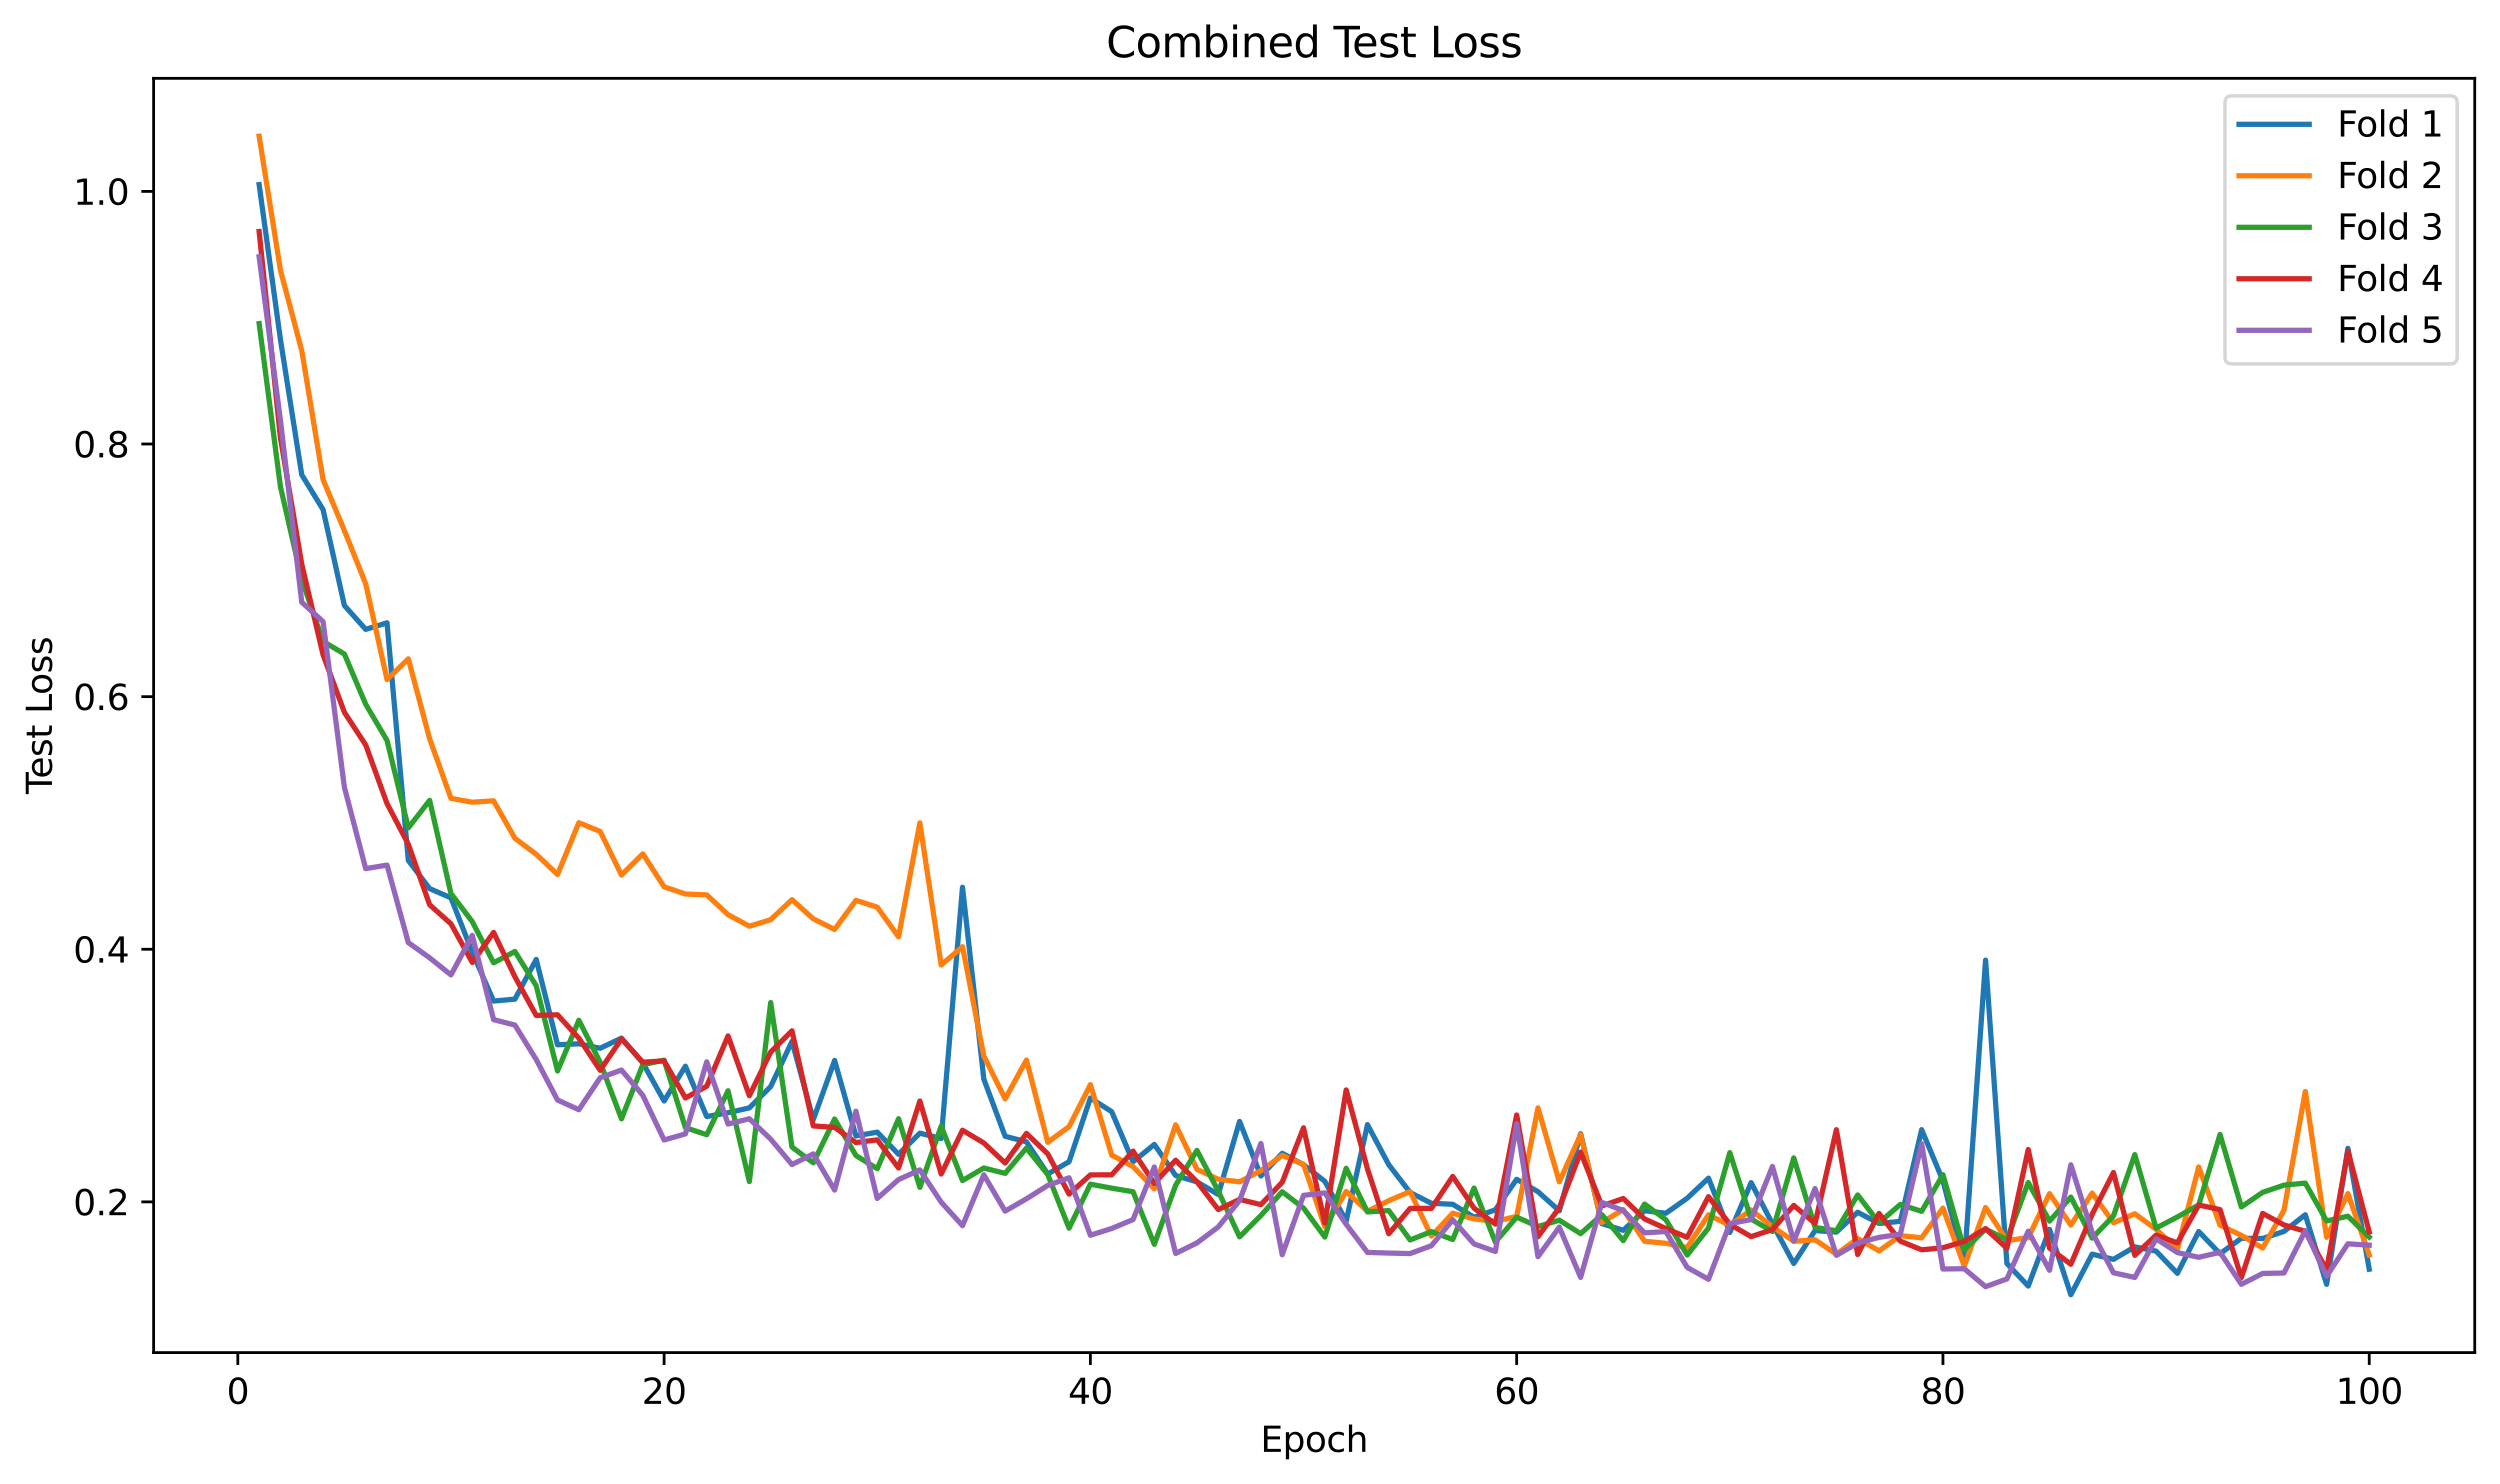 <?xml version="1.0" encoding="utf-8" standalone="no"?>
<!DOCTYPE svg PUBLIC "-//W3C//DTD SVG 1.1//EN"
  "http://www.w3.org/Graphics/SVG/1.1/DTD/svg11.dtd">
<svg xmlns:xlink="http://www.w3.org/1999/xlink" width="712.461pt" height="423.034pt" viewBox="0 0 712.461 423.034" xmlns="http://www.w3.org/2000/svg" version="1.1">
 <defs>
  <style type="text/css">*{stroke-linejoin: round; stroke-linecap: butt}</style>
 </defs>
 <g id="figure_1">
  <g id="patch_1">
   <path d="M 0 423.034 
L 712.461 423.034 
L 712.461 0 
L 0 0 
z
" style="fill: #ffffff"/>
  </g>
  <g id="axes_1">
   <g id="patch_2">
    <path d="M 43.781 385.478 
L 705.261 385.478 
L 705.261 22.318 
L 43.781 22.318 
z
" style="fill: #ffffff"/>
   </g>
   <g id="matplotlib.axis_1">
    <g id="xtick_1">
     <g id="line2d_1">
      <defs>
       <path id="m67fc9140e4" d="M 0 0 
L 0 3.5 
" style="stroke: #000000; stroke-width: 0.8"/>
      </defs>
      <g>
       <use xlink:href="#m67fc9140e4" x="67.774" y="385.478" style="stroke: #000000; stroke-width: 0.8"/>
      </g>
     </g>
     <g id="text_1">
      <!-- 0 -->
      <g transform="translate(64.593 400.077) scale(0.1 -0.1)">
       <defs>
        <path id="DejaVuSans-30" d="M 2034 4250 
Q 1547 4250 1301 3770 
Q 1056 3291 1056 2328 
Q 1056 1369 1301 889 
Q 1547 409 2034 409 
Q 2525 409 2770 889 
Q 3016 1369 3016 2328 
Q 3016 3291 2770 3770 
Q 2525 4250 2034 4250 
z
M 2034 4750 
Q 2819 4750 3233 4129 
Q 3647 3509 3647 2328 
Q 3647 1150 3233 529 
Q 2819 -91 2034 -91 
Q 1250 -91 836 529 
Q 422 1150 422 2328 
Q 422 3509 836 4129 
Q 1250 4750 2034 4750 
z
" transform="scale(0.016)"/>
       </defs>
       <use xlink:href="#DejaVuSans-30"/>
      </g>
     </g>
    </g>
    <g id="xtick_2">
     <g id="line2d_2">
      <g>
       <use xlink:href="#m67fc9140e4" x="189.258" y="385.478" style="stroke: #000000; stroke-width: 0.8"/>
      </g>
     </g>
     <g id="text_2">
      <!-- 20 -->
      <g transform="translate(182.896 400.077) scale(0.1 -0.1)">
       <defs>
        <path id="DejaVuSans-32" d="M 1228 531 
L 3431 531 
L 3431 0 
L 469 0 
L 469 531 
Q 828 903 1448 1529 
Q 2069 2156 2228 2338 
Q 2531 2678 2651 2914 
Q 2772 3150 2772 3378 
Q 2772 3750 2511 3984 
Q 2250 4219 1831 4219 
Q 1534 4219 1204 4116 
Q 875 4013 500 3803 
L 500 4441 
Q 881 4594 1212 4672 
Q 1544 4750 1819 4750 
Q 2544 4750 2975 4387 
Q 3406 4025 3406 3419 
Q 3406 3131 3298 2873 
Q 3191 2616 2906 2266 
Q 2828 2175 2409 1742 
Q 1991 1309 1228 531 
z
" transform="scale(0.016)"/>
       </defs>
       <use xlink:href="#DejaVuSans-32"/>
       <use xlink:href="#DejaVuSans-30" transform="translate(63.623 0)"/>
      </g>
     </g>
    </g>
    <g id="xtick_3">
     <g id="line2d_3">
      <g>
       <use xlink:href="#m67fc9140e4" x="310.742" y="385.478" style="stroke: #000000; stroke-width: 0.8"/>
      </g>
     </g>
     <g id="text_3">
      <!-- 40 -->
      <g transform="translate(304.38 400.077) scale(0.1 -0.1)">
       <defs>
        <path id="DejaVuSans-34" d="M 2419 4116 
L 825 1625 
L 2419 1625 
L 2419 4116 
z
M 2253 4666 
L 3047 4666 
L 3047 1625 
L 3713 1625 
L 3713 1100 
L 3047 1100 
L 3047 0 
L 2419 0 
L 2419 1100 
L 313 1100 
L 313 1709 
L 2253 4666 
z
" transform="scale(0.016)"/>
       </defs>
       <use xlink:href="#DejaVuSans-34"/>
       <use xlink:href="#DejaVuSans-30" transform="translate(63.623 0)"/>
      </g>
     </g>
    </g>
    <g id="xtick_4">
     <g id="line2d_4">
      <g>
       <use xlink:href="#m67fc9140e4" x="432.226" y="385.478" style="stroke: #000000; stroke-width: 0.8"/>
      </g>
     </g>
     <g id="text_4">
      <!-- 60 -->
      <g transform="translate(425.864 400.077) scale(0.1 -0.1)">
       <defs>
        <path id="DejaVuSans-36" d="M 2113 2584 
Q 1688 2584 1439 2293 
Q 1191 2003 1191 1497 
Q 1191 994 1439 701 
Q 1688 409 2113 409 
Q 2538 409 2786 701 
Q 3034 994 3034 1497 
Q 3034 2003 2786 2293 
Q 2538 2584 2113 2584 
z
M 3366 4563 
L 3366 3988 
Q 3128 4100 2886 4159 
Q 2644 4219 2406 4219 
Q 1781 4219 1451 3797 
Q 1122 3375 1075 2522 
Q 1259 2794 1537 2939 
Q 1816 3084 2150 3084 
Q 2853 3084 3261 2657 
Q 3669 2231 3669 1497 
Q 3669 778 3244 343 
Q 2819 -91 2113 -91 
Q 1303 -91 875 529 
Q 447 1150 447 2328 
Q 447 3434 972 4092 
Q 1497 4750 2381 4750 
Q 2619 4750 2861 4703 
Q 3103 4656 3366 4563 
z
" transform="scale(0.016)"/>
       </defs>
       <use xlink:href="#DejaVuSans-36"/>
       <use xlink:href="#DejaVuSans-30" transform="translate(63.623 0)"/>
      </g>
     </g>
    </g>
    <g id="xtick_5">
     <g id="line2d_5">
      <g>
       <use xlink:href="#m67fc9140e4" x="553.71" y="385.478" style="stroke: #000000; stroke-width: 0.8"/>
      </g>
     </g>
     <g id="text_5">
      <!-- 80 -->
      <g transform="translate(547.348 400.077) scale(0.1 -0.1)">
       <defs>
        <path id="DejaVuSans-38" d="M 2034 2216 
Q 1584 2216 1326 1975 
Q 1069 1734 1069 1313 
Q 1069 891 1326 650 
Q 1584 409 2034 409 
Q 2484 409 2743 651 
Q 3003 894 3003 1313 
Q 3003 1734 2745 1975 
Q 2488 2216 2034 2216 
z
M 1403 2484 
Q 997 2584 770 2862 
Q 544 3141 544 3541 
Q 544 4100 942 4425 
Q 1341 4750 2034 4750 
Q 2731 4750 3128 4425 
Q 3525 4100 3525 3541 
Q 3525 3141 3298 2862 
Q 3072 2584 2669 2484 
Q 3125 2378 3379 2068 
Q 3634 1759 3634 1313 
Q 3634 634 3220 271 
Q 2806 -91 2034 -91 
Q 1263 -91 848 271 
Q 434 634 434 1313 
Q 434 1759 690 2068 
Q 947 2378 1403 2484 
z
M 1172 3481 
Q 1172 3119 1398 2916 
Q 1625 2713 2034 2713 
Q 2441 2713 2670 2916 
Q 2900 3119 2900 3481 
Q 2900 3844 2670 4047 
Q 2441 4250 2034 4250 
Q 1625 4250 1398 4047 
Q 1172 3844 1172 3481 
z
" transform="scale(0.016)"/>
       </defs>
       <use xlink:href="#DejaVuSans-38"/>
       <use xlink:href="#DejaVuSans-30" transform="translate(63.623 0)"/>
      </g>
     </g>
    </g>
    <g id="xtick_6">
     <g id="line2d_6">
      <g>
       <use xlink:href="#m67fc9140e4" x="675.194" y="385.478" style="stroke: #000000; stroke-width: 0.8"/>
      </g>
     </g>
     <g id="text_6">
      <!-- 100 -->
      <g transform="translate(665.65 400.077) scale(0.1 -0.1)">
       <defs>
        <path id="DejaVuSans-31" d="M 794 531 
L 1825 531 
L 1825 4091 
L 703 3866 
L 703 4441 
L 1819 4666 
L 2450 4666 
L 2450 531 
L 3481 531 
L 3481 0 
L 794 0 
L 794 531 
z
" transform="scale(0.016)"/>
       </defs>
       <use xlink:href="#DejaVuSans-31"/>
       <use xlink:href="#DejaVuSans-30" transform="translate(63.623 0)"/>
       <use xlink:href="#DejaVuSans-30" transform="translate(127.246 0)"/>
      </g>
     </g>
    </g>
    <g id="text_7">
     <!-- Epoch -->
     <g transform="translate(359.21 413.755) scale(0.1 -0.1)">
      <defs>
       <path id="DejaVuSans-45" d="M 628 4666 
L 3578 4666 
L 3578 4134 
L 1259 4134 
L 1259 2753 
L 3481 2753 
L 3481 2222 
L 1259 2222 
L 1259 531 
L 3634 531 
L 3634 0 
L 628 0 
L 628 4666 
z
" transform="scale(0.016)"/>
       <path id="DejaVuSans-70" d="M 1159 525 
L 1159 -1331 
L 581 -1331 
L 581 3500 
L 1159 3500 
L 1159 2969 
Q 1341 3281 1617 3432 
Q 1894 3584 2278 3584 
Q 2916 3584 3314 3078 
Q 3713 2572 3713 1747 
Q 3713 922 3314 415 
Q 2916 -91 2278 -91 
Q 1894 -91 1617 61 
Q 1341 213 1159 525 
z
M 3116 1747 
Q 3116 2381 2855 2742 
Q 2594 3103 2138 3103 
Q 1681 3103 1420 2742 
Q 1159 2381 1159 1747 
Q 1159 1113 1420 752 
Q 1681 391 2138 391 
Q 2594 391 2855 752 
Q 3116 1113 3116 1747 
z
" transform="scale(0.016)"/>
       <path id="DejaVuSans-6f" d="M 1959 3097 
Q 1497 3097 1228 2736 
Q 959 2375 959 1747 
Q 959 1119 1226 758 
Q 1494 397 1959 397 
Q 2419 397 2687 759 
Q 2956 1122 2956 1747 
Q 2956 2369 2687 2733 
Q 2419 3097 1959 3097 
z
M 1959 3584 
Q 2709 3584 3137 3096 
Q 3566 2609 3566 1747 
Q 3566 888 3137 398 
Q 2709 -91 1959 -91 
Q 1206 -91 779 398 
Q 353 888 353 1747 
Q 353 2609 779 3096 
Q 1206 3584 1959 3584 
z
" transform="scale(0.016)"/>
       <path id="DejaVuSans-63" d="M 3122 3366 
L 3122 2828 
Q 2878 2963 2633 3030 
Q 2388 3097 2138 3097 
Q 1578 3097 1268 2742 
Q 959 2388 959 1747 
Q 959 1106 1268 751 
Q 1578 397 2138 397 
Q 2388 397 2633 464 
Q 2878 531 3122 666 
L 3122 134 
Q 2881 22 2623 -34 
Q 2366 -91 2075 -91 
Q 1284 -91 818 406 
Q 353 903 353 1747 
Q 353 2603 823 3093 
Q 1294 3584 2113 3584 
Q 2378 3584 2631 3529 
Q 2884 3475 3122 3366 
z
" transform="scale(0.016)"/>
       <path id="DejaVuSans-68" d="M 3513 2113 
L 3513 0 
L 2938 0 
L 2938 2094 
Q 2938 2591 2744 2837 
Q 2550 3084 2163 3084 
Q 1697 3084 1428 2787 
Q 1159 2491 1159 1978 
L 1159 0 
L 581 0 
L 581 4863 
L 1159 4863 
L 1159 2956 
Q 1366 3272 1645 3428 
Q 1925 3584 2291 3584 
Q 2894 3584 3203 3211 
Q 3513 2838 3513 2113 
z
" transform="scale(0.016)"/>
      </defs>
      <use xlink:href="#DejaVuSans-45"/>
      <use xlink:href="#DejaVuSans-70" transform="translate(63.184 0)"/>
      <use xlink:href="#DejaVuSans-6f" transform="translate(126.66 0)"/>
      <use xlink:href="#DejaVuSans-63" transform="translate(187.842 0)"/>
      <use xlink:href="#DejaVuSans-68" transform="translate(242.822 0)"/>
     </g>
    </g>
   </g>
   <g id="matplotlib.axis_2">
    <g id="ytick_1">
     <g id="line2d_7">
      <defs>
       <path id="m6d4d1d1043" d="M 0 0 
L -3.5 0 
" style="stroke: #000000; stroke-width: 0.8"/>
      </defs>
      <g>
       <use xlink:href="#m6d4d1d1043" x="43.781" y="342.519" style="stroke: #000000; stroke-width: 0.8"/>
      </g>
     </g>
     <g id="text_8">
      <!-- 0.2 -->
      <g transform="translate(20.878 346.319) scale(0.1 -0.1)">
       <defs>
        <path id="DejaVuSans-2e" d="M 684 794 
L 1344 794 
L 1344 0 
L 684 0 
L 684 794 
z
" transform="scale(0.016)"/>
       </defs>
       <use xlink:href="#DejaVuSans-30"/>
       <use xlink:href="#DejaVuSans-2e" transform="translate(63.623 0)"/>
       <use xlink:href="#DejaVuSans-32" transform="translate(95.41 0)"/>
      </g>
     </g>
    </g>
    <g id="ytick_2">
     <g id="line2d_8">
      <g>
       <use xlink:href="#m6d4d1d1043" x="43.781" y="270.527" style="stroke: #000000; stroke-width: 0.8"/>
      </g>
     </g>
     <g id="text_9">
      <!-- 0.4 -->
      <g transform="translate(20.878 274.326) scale(0.1 -0.1)">
       <use xlink:href="#DejaVuSans-30"/>
       <use xlink:href="#DejaVuSans-2e" transform="translate(63.623 0)"/>
       <use xlink:href="#DejaVuSans-34" transform="translate(95.41 0)"/>
      </g>
     </g>
    </g>
    <g id="ytick_3">
     <g id="line2d_9">
      <g>
       <use xlink:href="#m6d4d1d1043" x="43.781" y="198.534" style="stroke: #000000; stroke-width: 0.8"/>
      </g>
     </g>
     <g id="text_10">
      <!-- 0.6 -->
      <g transform="translate(20.878 202.333) scale(0.1 -0.1)">
       <use xlink:href="#DejaVuSans-30"/>
       <use xlink:href="#DejaVuSans-2e" transform="translate(63.623 0)"/>
       <use xlink:href="#DejaVuSans-36" transform="translate(95.41 0)"/>
      </g>
     </g>
    </g>
    <g id="ytick_4">
     <g id="line2d_10">
      <g>
       <use xlink:href="#m6d4d1d1043" x="43.781" y="126.541" style="stroke: #000000; stroke-width: 0.8"/>
      </g>
     </g>
     <g id="text_11">
      <!-- 0.8 -->
      <g transform="translate(20.878 130.34) scale(0.1 -0.1)">
       <use xlink:href="#DejaVuSans-30"/>
       <use xlink:href="#DejaVuSans-2e" transform="translate(63.623 0)"/>
       <use xlink:href="#DejaVuSans-38" transform="translate(95.41 0)"/>
      </g>
     </g>
    </g>
    <g id="ytick_5">
     <g id="line2d_11">
      <g>
       <use xlink:href="#m6d4d1d1043" x="43.781" y="54.548" style="stroke: #000000; stroke-width: 0.8"/>
      </g>
     </g>
     <g id="text_12">
      <!-- 1.0 -->
      <g transform="translate(20.878 58.347) scale(0.1 -0.1)">
       <use xlink:href="#DejaVuSans-31"/>
       <use xlink:href="#DejaVuSans-2e" transform="translate(63.623 0)"/>
       <use xlink:href="#DejaVuSans-30" transform="translate(95.41 0)"/>
      </g>
     </g>
    </g>
    <g id="text_13">
     <!-- Test Loss -->
     <g transform="translate(14.798 226.3) rotate(-90) scale(0.1 -0.1)">
      <defs>
       <path id="DejaVuSans-54" d="M -19 4666 
L 3928 4666 
L 3928 4134 
L 2272 4134 
L 2272 0 
L 1638 0 
L 1638 4134 
L -19 4134 
L -19 4666 
z
" transform="scale(0.016)"/>
       <path id="DejaVuSans-65" d="M 3597 1894 
L 3597 1613 
L 953 1613 
Q 991 1019 1311 708 
Q 1631 397 2203 397 
Q 2534 397 2845 478 
Q 3156 559 3463 722 
L 3463 178 
Q 3153 47 2828 -22 
Q 2503 -91 2169 -91 
Q 1331 -91 842 396 
Q 353 884 353 1716 
Q 353 2575 817 3079 
Q 1281 3584 2069 3584 
Q 2775 3584 3186 3129 
Q 3597 2675 3597 1894 
z
M 3022 2063 
Q 3016 2534 2758 2815 
Q 2500 3097 2075 3097 
Q 1594 3097 1305 2825 
Q 1016 2553 972 2059 
L 3022 2063 
z
" transform="scale(0.016)"/>
       <path id="DejaVuSans-73" d="M 2834 3397 
L 2834 2853 
Q 2591 2978 2328 3040 
Q 2066 3103 1784 3103 
Q 1356 3103 1142 2972 
Q 928 2841 928 2578 
Q 928 2378 1081 2264 
Q 1234 2150 1697 2047 
L 1894 2003 
Q 2506 1872 2764 1633 
Q 3022 1394 3022 966 
Q 3022 478 2636 193 
Q 2250 -91 1575 -91 
Q 1294 -91 989 -36 
Q 684 19 347 128 
L 347 722 
Q 666 556 975 473 
Q 1284 391 1588 391 
Q 1994 391 2212 530 
Q 2431 669 2431 922 
Q 2431 1156 2273 1281 
Q 2116 1406 1581 1522 
L 1381 1569 
Q 847 1681 609 1914 
Q 372 2147 372 2553 
Q 372 3047 722 3315 
Q 1072 3584 1716 3584 
Q 2034 3584 2315 3537 
Q 2597 3491 2834 3397 
z
" transform="scale(0.016)"/>
       <path id="DejaVuSans-74" d="M 1172 4494 
L 1172 3500 
L 2356 3500 
L 2356 3053 
L 1172 3053 
L 1172 1153 
Q 1172 725 1289 603 
Q 1406 481 1766 481 
L 2356 481 
L 2356 0 
L 1766 0 
Q 1100 0 847 248 
Q 594 497 594 1153 
L 594 3053 
L 172 3053 
L 172 3500 
L 594 3500 
L 594 4494 
L 1172 4494 
z
" transform="scale(0.016)"/>
       <path id="DejaVuSans-20" transform="scale(0.016)"/>
       <path id="DejaVuSans-4c" d="M 628 4666 
L 1259 4666 
L 1259 531 
L 3531 531 
L 3531 0 
L 628 0 
L 628 4666 
z
" transform="scale(0.016)"/>
      </defs>
      <use xlink:href="#DejaVuSans-54"/>
      <use xlink:href="#DejaVuSans-65" transform="translate(44.084 0)"/>
      <use xlink:href="#DejaVuSans-73" transform="translate(105.607 0)"/>
      <use xlink:href="#DejaVuSans-74" transform="translate(157.707 0)"/>
      <use xlink:href="#DejaVuSans-20" transform="translate(196.916 0)"/>
      <use xlink:href="#DejaVuSans-4c" transform="translate(228.703 0)"/>
      <use xlink:href="#DejaVuSans-6f" transform="translate(282.666 0)"/>
      <use xlink:href="#DejaVuSans-73" transform="translate(343.848 0)"/>
      <use xlink:href="#DejaVuSans-73" transform="translate(395.947 0)"/>
     </g>
    </g>
   </g>
   <g id="line2d_12">
    <path d="M 73.849 52.608 
L 79.923 96.779 
L 85.997 135.317 
L 92.071 145.235 
L 98.145 172.564 
L 104.22 179.357 
L 110.294 177.497 
L 116.368 245.223 
L 122.442 253.251 
L 128.516 255.862 
L 134.59 271.383 
L 140.665 285.285 
L 146.739 284.741 
L 152.813 273.426 
L 158.887 297.747 
L 164.961 297.46 
L 171.036 298.74 
L 177.11 295.848 
L 183.184 302.902 
L 189.258 313.765 
L 195.332 303.855 
L 201.407 318.189 
L 207.481 317.114 
L 213.555 315.725 
L 219.629 309.657 
L 225.703 296.775 
L 231.778 319.066 
L 237.852 302.209 
L 243.926 323.709 
L 250 322.647 
L 256.074 328.962 
L 262.149 322.931 
L 268.223 324.452 
L 274.297 252.862 
L 280.371 307.522 
L 286.445 323.817 
L 292.52 325.408 
L 298.594 334.577 
L 304.668 331.067 
L 310.742 312.926 
L 316.816 316.812 
L 322.891 331.085 
L 328.965 326.149 
L 335.039 334.992 
L 341.113 336.814 
L 347.187 340.399 
L 353.262 319.594 
L 359.336 335.133 
L 365.41 328.673 
L 371.484 331.937 
L 377.558 336.661 
L 383.633 348.015 
L 389.707 320.515 
L 395.781 331.931 
L 401.855 339.842 
L 407.929 342.928 
L 414.004 343.198 
L 420.078 346.897 
L 426.152 344.789 
L 432.226 336.088 
L 438.3 339.614 
L 444.375 345.066 
L 450.449 323.103 
L 456.523 348.72 
L 462.597 350.619 
L 468.671 345.025 
L 474.745 345.758 
L 480.82 341.477 
L 486.894 335.758 
L 492.968 351.227 
L 499.042 337.038 
L 505.116 348.774 
L 511.191 360.078 
L 517.265 350.697 
L 523.339 351.125 
L 529.413 345.477 
L 535.487 348.671 
L 541.562 348.064 
L 547.636 321.941 
L 553.71 336.487 
L 559.784 360.126 
L 565.858 273.619 
L 571.933 360.064 
L 578.007 366.504 
L 584.081 350.363 
L 590.155 368.971 
L 596.229 357.413 
L 602.304 358.892 
L 608.378 355.335 
L 614.452 356.557 
L 620.526 362.882 
L 626.6 350.962 
L 632.675 357.29 
L 638.749 352.884 
L 644.823 352.945 
L 650.897 350.934 
L 656.971 346.18 
L 663.046 366.01 
L 669.12 327.261 
L 675.194 361.704 
" clip-path="url(#pc8855f9b8f)" style="fill: none; stroke: #1f77b4; stroke-width: 1.5; stroke-linecap: square"/>
   </g>
   <g id="line2d_13">
    <path d="M 73.849 38.825 
L 79.923 77.005 
L 85.997 99.933 
L 92.071 136.696 
L 98.145 151.189 
L 104.22 166.384 
L 110.294 193.654 
L 116.368 187.762 
L 122.442 210.552 
L 128.516 227.52 
L 134.59 228.62 
L 140.665 228.225 
L 146.739 238.908 
L 152.813 243.461 
L 158.887 249.215 
L 164.961 234.46 
L 171.036 236.951 
L 177.11 249.371 
L 183.184 243.34 
L 189.258 252.725 
L 195.332 254.774 
L 201.407 255.031 
L 207.481 260.664 
L 213.555 263.953 
L 219.629 262.097 
L 225.703 256.39 
L 231.778 261.852 
L 237.852 264.876 
L 243.926 256.598 
L 250 258.52 
L 256.074 266.993 
L 262.149 234.509 
L 268.223 275.011 
L 274.297 269.79 
L 280.371 300.933 
L 286.445 313.154 
L 292.52 302.097 
L 298.594 325.518 
L 304.668 321.076 
L 310.742 309.102 
L 316.816 329.188 
L 322.891 332.457 
L 328.965 338.803 
L 335.039 320.558 
L 341.113 333.254 
L 347.187 336.067 
L 353.262 336.795 
L 359.336 333.606 
L 365.41 329.283 
L 371.484 331.816 
L 377.558 349.572 
L 383.633 339.539 
L 389.707 345.205 
L 395.781 342.165 
L 401.855 339.59 
L 407.929 352.261 
L 414.004 345.75 
L 420.078 347.371 
L 426.152 348.083 
L 432.226 346.653 
L 438.3 315.736 
L 444.375 336.801 
L 450.449 323.329 
L 456.523 348.393 
L 462.597 344.684 
L 468.671 353.734 
L 474.745 354.317 
L 480.82 355.522 
L 486.894 346.185 
L 492.968 349.229 
L 499.042 344.818 
L 505.116 349.59 
L 511.191 353.743 
L 517.265 353.326 
L 523.339 357.434 
L 529.413 352.934 
L 535.487 356.489 
L 541.562 352.136 
L 547.636 352.749 
L 553.71 344.29 
L 559.784 360.82 
L 565.858 344.129 
L 571.933 353.538 
L 578.007 352.716 
L 584.081 340.176 
L 590.155 349.117 
L 596.229 340.027 
L 602.304 348.46 
L 608.378 345.909 
L 614.452 350.328 
L 620.526 355.978 
L 626.6 332.566 
L 632.675 349.143 
L 638.749 352.067 
L 644.823 355.657 
L 650.897 344.916 
L 656.971 311.049 
L 663.046 352.611 
L 669.12 340.18 
L 675.194 357.668 
" clip-path="url(#pc8855f9b8f)" style="fill: none; stroke: #ff7f0e; stroke-width: 1.5; stroke-linecap: square"/>
   </g>
   <g id="line2d_14">
    <path d="M 73.849 92.22 
L 79.923 138.722 
L 85.997 165.196 
L 92.071 182.784 
L 98.145 186.388 
L 104.22 200.701 
L 110.294 211.014 
L 116.368 235.92 
L 122.442 228.097 
L 128.516 254.641 
L 134.59 262.658 
L 140.665 274.382 
L 146.739 271.158 
L 152.813 280.925 
L 158.887 305.202 
L 164.961 290.769 
L 171.036 302.739 
L 177.11 318.854 
L 183.184 303.431 
L 189.258 302.133 
L 195.332 321.353 
L 201.407 323.384 
L 207.481 310.864 
L 213.555 336.715 
L 219.629 285.723 
L 225.703 326.897 
L 231.778 331.399 
L 237.852 318.904 
L 243.926 329.299 
L 250 333.068 
L 256.074 318.826 
L 262.149 338.377 
L 268.223 320.925 
L 274.297 336.438 
L 280.371 332.863 
L 286.445 334.387 
L 292.52 327.188 
L 298.594 334.739 
L 304.668 350.005 
L 310.742 337.471 
L 316.816 338.615 
L 322.891 339.612 
L 328.965 354.611 
L 335.039 337.778 
L 341.113 327.847 
L 347.187 339.455 
L 353.262 352.486 
L 359.336 346.395 
L 365.41 339.63 
L 371.484 344.278 
L 377.558 352.542 
L 383.633 332.96 
L 389.707 345.386 
L 395.781 344.992 
L 401.855 353.369 
L 407.929 350.998 
L 414.004 353.238 
L 420.078 338.581 
L 426.152 353.992 
L 432.226 346.863 
L 438.3 349.53 
L 444.375 347.739 
L 450.449 351.566 
L 456.523 346.175 
L 462.597 353.564 
L 468.671 343.141 
L 474.745 347.592 
L 480.82 357.667 
L 486.894 349.987 
L 492.968 328.499 
L 499.042 347.401 
L 505.116 350.937 
L 511.191 329.987 
L 517.265 349.793 
L 523.339 350.739 
L 529.413 340.548 
L 535.487 348.48 
L 541.562 343.246 
L 547.636 345.211 
L 553.71 334.766 
L 559.784 356.133 
L 565.858 350.273 
L 571.933 353.297 
L 578.007 337.009 
L 584.081 347.997 
L 590.155 341.156 
L 596.229 352.84 
L 602.304 346.5 
L 608.378 329.048 
L 614.452 349.991 
L 620.526 346.798 
L 626.6 343.393 
L 632.675 323.301 
L 638.749 343.956 
L 644.823 339.801 
L 650.897 337.748 
L 656.971 337.163 
L 663.046 347.948 
L 669.12 346.602 
L 675.194 352.537 
" clip-path="url(#pc8855f9b8f)" style="fill: none; stroke: #2ca02c; stroke-width: 1.5; stroke-linecap: square"/>
   </g>
   <g id="line2d_15">
    <path d="M 73.849 65.987 
L 79.923 124.754 
L 85.997 160.796 
L 92.071 186.617 
L 98.145 203.004 
L 104.22 212.308 
L 110.294 229.01 
L 116.368 240.595 
L 122.442 257.86 
L 128.516 263.279 
L 134.59 274.283 
L 140.665 265.723 
L 146.739 278.354 
L 152.813 289.386 
L 158.887 289.199 
L 164.961 295.856 
L 171.036 305.008 
L 177.11 296.025 
L 183.184 302.719 
L 189.258 302.323 
L 195.332 312.914 
L 201.407 309.552 
L 207.481 295.222 
L 213.555 312.26 
L 219.629 299.824 
L 225.703 293.768 
L 231.778 320.873 
L 237.852 321.289 
L 243.926 325.617 
L 250 324.846 
L 256.074 332.847 
L 262.149 313.775 
L 268.223 334.575 
L 274.297 322.098 
L 280.371 325.725 
L 286.445 331.439 
L 292.52 323.003 
L 298.594 328.838 
L 304.668 340.304 
L 310.742 334.823 
L 316.816 334.81 
L 322.891 328.056 
L 328.965 337.252 
L 335.039 330.642 
L 341.113 336.775 
L 347.187 344.699 
L 353.262 341.817 
L 359.336 343.293 
L 365.41 336.934 
L 371.484 321.404 
L 377.558 348.533 
L 383.633 310.625 
L 389.707 333.131 
L 395.781 351.597 
L 401.855 344.372 
L 407.929 344.371 
L 414.004 335.266 
L 420.078 344.301 
L 426.152 348.851 
L 432.226 317.761 
L 438.3 352.455 
L 444.375 344.183 
L 450.449 328.335 
L 456.523 343.678 
L 462.597 341.548 
L 468.671 347.37 
L 474.745 350.128 
L 480.82 352.605 
L 486.894 341.035 
L 492.968 348.902 
L 499.042 352.417 
L 505.116 350.415 
L 511.191 343.534 
L 517.265 348.67 
L 523.339 321.954 
L 529.413 357.511 
L 535.487 345.807 
L 541.562 353.71 
L 547.636 356.175 
L 553.71 355.594 
L 559.784 353.781 
L 565.858 350.135 
L 571.933 355.749 
L 578.007 327.609 
L 584.081 355.702 
L 590.155 360.297 
L 596.229 346.057 
L 602.304 334.15 
L 608.378 357.744 
L 614.452 351.991 
L 620.526 354.203 
L 626.6 343.409 
L 632.675 344.72 
L 638.749 364.095 
L 644.823 345.81 
L 650.897 349.086 
L 656.971 350.911 
L 663.046 361.834 
L 669.12 328.011 
L 675.194 351.082 
" clip-path="url(#pc8855f9b8f)" style="fill: none; stroke: #d62728; stroke-width: 1.5; stroke-linecap: square"/>
   </g>
   <g id="line2d_16">
    <path d="M 73.849 73.17 
L 79.923 119.804 
L 85.997 171.627 
L 92.071 177.147 
L 98.145 224.363 
L 104.22 247.537 
L 110.294 246.543 
L 116.368 268.632 
L 122.442 272.965 
L 128.516 277.84 
L 134.59 266.558 
L 140.665 290.579 
L 146.739 292.13 
L 152.813 301.951 
L 158.887 313.493 
L 164.961 316.254 
L 171.036 307.148 
L 177.11 304.947 
L 183.184 312.138 
L 189.258 324.882 
L 195.332 323.135 
L 201.407 302.611 
L 207.481 320.324 
L 213.555 318.827 
L 219.629 324.633 
L 225.703 331.87 
L 231.778 328.844 
L 237.852 339.153 
L 243.926 316.679 
L 250 341.54 
L 256.074 336.158 
L 262.149 333.403 
L 268.223 342.592 
L 274.297 349.298 
L 280.371 334.809 
L 286.445 345.154 
L 292.52 341.638 
L 298.594 337.82 
L 304.668 335.651 
L 310.742 352.02 
L 316.816 350.102 
L 322.891 347.565 
L 328.965 332.579 
L 335.039 357.212 
L 341.113 354.204 
L 347.187 349.658 
L 353.262 342.117 
L 359.336 325.879 
L 365.41 357.572 
L 371.484 340.659 
L 377.558 339.949 
L 383.633 348.889 
L 389.707 356.916 
L 395.781 357.107 
L 401.855 357.25 
L 407.929 355.011 
L 414.004 347.626 
L 420.078 354.501 
L 426.152 356.648 
L 432.226 320.26 
L 438.3 358.127 
L 444.375 349.723 
L 450.449 364.032 
L 456.523 342.675 
L 462.597 344.986 
L 468.671 351.336 
L 474.745 350.981 
L 480.82 361.187 
L 486.894 364.573 
L 492.968 348.7 
L 499.042 347.571 
L 505.116 332.438 
L 511.191 353.672 
L 517.265 338.719 
L 523.339 357.749 
L 529.413 354.245 
L 535.487 352.633 
L 541.562 351.746 
L 547.636 325.962 
L 553.71 361.646 
L 559.784 361.566 
L 565.858 366.68 
L 571.933 364.475 
L 578.007 350.875 
L 584.081 361.997 
L 590.155 331.947 
L 596.229 351.205 
L 602.304 362.72 
L 608.378 364.048 
L 614.452 353.03 
L 620.526 356.956 
L 626.6 358.308 
L 632.675 356.887 
L 638.749 366.01 
L 644.823 362.911 
L 650.897 362.789 
L 656.971 350.728 
L 663.046 363.722 
L 669.12 354.461 
L 675.194 354.86 
" clip-path="url(#pc8855f9b8f)" style="fill: none; stroke: #9467bd; stroke-width: 1.5; stroke-linecap: square"/>
   </g>
   <g id="patch_3">
    <path d="M 43.781 385.478 
L 43.781 22.318 
" style="fill: none; stroke: #000000; stroke-width: 0.8; stroke-linejoin: miter; stroke-linecap: square"/>
   </g>
   <g id="patch_4">
    <path d="M 705.261 385.478 
L 705.261 22.318 
" style="fill: none; stroke: #000000; stroke-width: 0.8; stroke-linejoin: miter; stroke-linecap: square"/>
   </g>
   <g id="patch_5">
    <path d="M 43.781 385.478 
L 705.261 385.478 
" style="fill: none; stroke: #000000; stroke-width: 0.8; stroke-linejoin: miter; stroke-linecap: square"/>
   </g>
   <g id="patch_6">
    <path d="M 43.781 22.318 
L 705.261 22.318 
" style="fill: none; stroke: #000000; stroke-width: 0.8; stroke-linejoin: miter; stroke-linecap: square"/>
   </g>
   <g id="text_14">
    <!-- Combined Test Loss -->
    <g transform="translate(315.248 16.318) scale(0.12 -0.12)">
     <defs>
      <path id="DejaVuSans-43" d="M 4122 4306 
L 4122 3641 
Q 3803 3938 3442 4084 
Q 3081 4231 2675 4231 
Q 1875 4231 1450 3742 
Q 1025 3253 1025 2328 
Q 1025 1406 1450 917 
Q 1875 428 2675 428 
Q 3081 428 3442 575 
Q 3803 722 4122 1019 
L 4122 359 
Q 3791 134 3420 21 
Q 3050 -91 2638 -91 
Q 1578 -91 968 557 
Q 359 1206 359 2328 
Q 359 3453 968 4101 
Q 1578 4750 2638 4750 
Q 3056 4750 3426 4639 
Q 3797 4528 4122 4306 
z
" transform="scale(0.016)"/>
      <path id="DejaVuSans-6d" d="M 3328 2828 
Q 3544 3216 3844 3400 
Q 4144 3584 4550 3584 
Q 5097 3584 5394 3201 
Q 5691 2819 5691 2113 
L 5691 0 
L 5113 0 
L 5113 2094 
Q 5113 2597 4934 2840 
Q 4756 3084 4391 3084 
Q 3944 3084 3684 2787 
Q 3425 2491 3425 1978 
L 3425 0 
L 2847 0 
L 2847 2094 
Q 2847 2600 2669 2842 
Q 2491 3084 2119 3084 
Q 1678 3084 1418 2786 
Q 1159 2488 1159 1978 
L 1159 0 
L 581 0 
L 581 3500 
L 1159 3500 
L 1159 2956 
Q 1356 3278 1631 3431 
Q 1906 3584 2284 3584 
Q 2666 3584 2933 3390 
Q 3200 3197 3328 2828 
z
" transform="scale(0.016)"/>
      <path id="DejaVuSans-62" d="M 3116 1747 
Q 3116 2381 2855 2742 
Q 2594 3103 2138 3103 
Q 1681 3103 1420 2742 
Q 1159 2381 1159 1747 
Q 1159 1113 1420 752 
Q 1681 391 2138 391 
Q 2594 391 2855 752 
Q 3116 1113 3116 1747 
z
M 1159 2969 
Q 1341 3281 1617 3432 
Q 1894 3584 2278 3584 
Q 2916 3584 3314 3078 
Q 3713 2572 3713 1747 
Q 3713 922 3314 415 
Q 2916 -91 2278 -91 
Q 1894 -91 1617 61 
Q 1341 213 1159 525 
L 1159 0 
L 581 0 
L 581 4863 
L 1159 4863 
L 1159 2969 
z
" transform="scale(0.016)"/>
      <path id="DejaVuSans-69" d="M 603 3500 
L 1178 3500 
L 1178 0 
L 603 0 
L 603 3500 
z
M 603 4863 
L 1178 4863 
L 1178 4134 
L 603 4134 
L 603 4863 
z
" transform="scale(0.016)"/>
      <path id="DejaVuSans-6e" d="M 3513 2113 
L 3513 0 
L 2938 0 
L 2938 2094 
Q 2938 2591 2744 2837 
Q 2550 3084 2163 3084 
Q 1697 3084 1428 2787 
Q 1159 2491 1159 1978 
L 1159 0 
L 581 0 
L 581 3500 
L 1159 3500 
L 1159 2956 
Q 1366 3272 1645 3428 
Q 1925 3584 2291 3584 
Q 2894 3584 3203 3211 
Q 3513 2838 3513 2113 
z
" transform="scale(0.016)"/>
      <path id="DejaVuSans-64" d="M 2906 2969 
L 2906 4863 
L 3481 4863 
L 3481 0 
L 2906 0 
L 2906 525 
Q 2725 213 2448 61 
Q 2172 -91 1784 -91 
Q 1150 -91 751 415 
Q 353 922 353 1747 
Q 353 2572 751 3078 
Q 1150 3584 1784 3584 
Q 2172 3584 2448 3432 
Q 2725 3281 2906 2969 
z
M 947 1747 
Q 947 1113 1208 752 
Q 1469 391 1925 391 
Q 2381 391 2643 752 
Q 2906 1113 2906 1747 
Q 2906 2381 2643 2742 
Q 2381 3103 1925 3103 
Q 1469 3103 1208 2742 
Q 947 2381 947 1747 
z
" transform="scale(0.016)"/>
     </defs>
     <use xlink:href="#DejaVuSans-43"/>
     <use xlink:href="#DejaVuSans-6f" transform="translate(69.824 0)"/>
     <use xlink:href="#DejaVuSans-6d" transform="translate(131.006 0)"/>
     <use xlink:href="#DejaVuSans-62" transform="translate(228.418 0)"/>
     <use xlink:href="#DejaVuSans-69" transform="translate(291.895 0)"/>
     <use xlink:href="#DejaVuSans-6e" transform="translate(319.678 0)"/>
     <use xlink:href="#DejaVuSans-65" transform="translate(383.057 0)"/>
     <use xlink:href="#DejaVuSans-64" transform="translate(444.58 0)"/>
     <use xlink:href="#DejaVuSans-20" transform="translate(508.057 0)"/>
     <use xlink:href="#DejaVuSans-54" transform="translate(539.844 0)"/>
     <use xlink:href="#DejaVuSans-65" transform="translate(583.928 0)"/>
     <use xlink:href="#DejaVuSans-73" transform="translate(645.451 0)"/>
     <use xlink:href="#DejaVuSans-74" transform="translate(697.551 0)"/>
     <use xlink:href="#DejaVuSans-20" transform="translate(736.76 0)"/>
     <use xlink:href="#DejaVuSans-4c" transform="translate(768.547 0)"/>
     <use xlink:href="#DejaVuSans-6f" transform="translate(822.51 0)"/>
     <use xlink:href="#DejaVuSans-73" transform="translate(883.691 0)"/>
     <use xlink:href="#DejaVuSans-73" transform="translate(935.791 0)"/>
    </g>
   </g>
   <g id="legend_1">
    <g id="patch_7">
     <path d="M 636.086 103.709 
L 698.261 103.709 
Q 700.261 103.709 700.261 101.709 
L 700.261 29.318 
Q 700.261 27.318 698.261 27.318 
L 636.086 27.318 
Q 634.086 27.318 634.086 29.318 
L 634.086 101.709 
Q 634.086 103.709 636.086 103.709 
z
" style="fill: #ffffff; opacity: 0.8; stroke: #cccccc; stroke-linejoin: miter"/>
    </g>
    <g id="line2d_17">
     <path d="M 638.086 35.417 
L 648.086 35.417 
L 658.086 35.417 
" style="fill: none; stroke: #1f77b4; stroke-width: 1.5; stroke-linecap: square"/>
    </g>
    <g id="text_15">
     <!-- Fold 1 -->
     <g transform="translate(666.086 38.917) scale(0.1 -0.1)">
      <defs>
       <path id="DejaVuSans-46" d="M 628 4666 
L 3309 4666 
L 3309 4134 
L 1259 4134 
L 1259 2759 
L 3109 2759 
L 3109 2228 
L 1259 2228 
L 1259 0 
L 628 0 
L 628 4666 
z
" transform="scale(0.016)"/>
       <path id="DejaVuSans-6c" d="M 603 4863 
L 1178 4863 
L 1178 0 
L 603 0 
L 603 4863 
z
" transform="scale(0.016)"/>
      </defs>
      <use xlink:href="#DejaVuSans-46"/>
      <use xlink:href="#DejaVuSans-6f" transform="translate(53.895 0)"/>
      <use xlink:href="#DejaVuSans-6c" transform="translate(115.076 0)"/>
      <use xlink:href="#DejaVuSans-64" transform="translate(142.859 0)"/>
      <use xlink:href="#DejaVuSans-20" transform="translate(206.336 0)"/>
      <use xlink:href="#DejaVuSans-31" transform="translate(238.123 0)"/>
     </g>
    </g>
    <g id="line2d_18">
     <path d="M 638.086 50.095 
L 648.086 50.095 
L 658.086 50.095 
" style="fill: none; stroke: #ff7f0e; stroke-width: 1.5; stroke-linecap: square"/>
    </g>
    <g id="text_16">
     <!-- Fold 2 -->
     <g transform="translate(666.086 53.595) scale(0.1 -0.1)">
      <use xlink:href="#DejaVuSans-46"/>
      <use xlink:href="#DejaVuSans-6f" transform="translate(53.895 0)"/>
      <use xlink:href="#DejaVuSans-6c" transform="translate(115.076 0)"/>
      <use xlink:href="#DejaVuSans-64" transform="translate(142.859 0)"/>
      <use xlink:href="#DejaVuSans-20" transform="translate(206.336 0)"/>
      <use xlink:href="#DejaVuSans-32" transform="translate(238.123 0)"/>
     </g>
    </g>
    <g id="line2d_19">
     <path d="M 638.086 64.773 
L 648.086 64.773 
L 658.086 64.773 
" style="fill: none; stroke: #2ca02c; stroke-width: 1.5; stroke-linecap: square"/>
    </g>
    <g id="text_17">
     <!-- Fold 3 -->
     <g transform="translate(666.086 68.273) scale(0.1 -0.1)">
      <defs>
       <path id="DejaVuSans-33" d="M 2597 2516 
Q 3050 2419 3304 2112 
Q 3559 1806 3559 1356 
Q 3559 666 3084 287 
Q 2609 -91 1734 -91 
Q 1441 -91 1130 -33 
Q 819 25 488 141 
L 488 750 
Q 750 597 1062 519 
Q 1375 441 1716 441 
Q 2309 441 2620 675 
Q 2931 909 2931 1356 
Q 2931 1769 2642 2001 
Q 2353 2234 1838 2234 
L 1294 2234 
L 1294 2753 
L 1863 2753 
Q 2328 2753 2575 2939 
Q 2822 3125 2822 3475 
Q 2822 3834 2567 4026 
Q 2313 4219 1838 4219 
Q 1578 4219 1281 4162 
Q 984 4106 628 3988 
L 628 4550 
Q 988 4650 1302 4700 
Q 1616 4750 1894 4750 
Q 2613 4750 3031 4423 
Q 3450 4097 3450 3541 
Q 3450 3153 3228 2886 
Q 3006 2619 2597 2516 
z
" transform="scale(0.016)"/>
      </defs>
      <use xlink:href="#DejaVuSans-46"/>
      <use xlink:href="#DejaVuSans-6f" transform="translate(53.895 0)"/>
      <use xlink:href="#DejaVuSans-6c" transform="translate(115.076 0)"/>
      <use xlink:href="#DejaVuSans-64" transform="translate(142.859 0)"/>
      <use xlink:href="#DejaVuSans-20" transform="translate(206.336 0)"/>
      <use xlink:href="#DejaVuSans-33" transform="translate(238.123 0)"/>
     </g>
    </g>
    <g id="line2d_20">
     <path d="M 638.086 79.451 
L 648.086 79.451 
L 658.086 79.451 
" style="fill: none; stroke: #d62728; stroke-width: 1.5; stroke-linecap: square"/>
    </g>
    <g id="text_18">
     <!-- Fold 4 -->
     <g transform="translate(666.086 82.951) scale(0.1 -0.1)">
      <use xlink:href="#DejaVuSans-46"/>
      <use xlink:href="#DejaVuSans-6f" transform="translate(53.895 0)"/>
      <use xlink:href="#DejaVuSans-6c" transform="translate(115.076 0)"/>
      <use xlink:href="#DejaVuSans-64" transform="translate(142.859 0)"/>
      <use xlink:href="#DejaVuSans-20" transform="translate(206.336 0)"/>
      <use xlink:href="#DejaVuSans-34" transform="translate(238.123 0)"/>
     </g>
    </g>
    <g id="line2d_21">
     <path d="M 638.086 94.129 
L 648.086 94.129 
L 658.086 94.129 
" style="fill: none; stroke: #9467bd; stroke-width: 1.5; stroke-linecap: square"/>
    </g>
    <g id="text_19">
     <!-- Fold 5 -->
     <g transform="translate(666.086 97.629) scale(0.1 -0.1)">
      <defs>
       <path id="DejaVuSans-35" d="M 691 4666 
L 3169 4666 
L 3169 4134 
L 1269 4134 
L 1269 2991 
Q 1406 3038 1543 3061 
Q 1681 3084 1819 3084 
Q 2600 3084 3056 2656 
Q 3513 2228 3513 1497 
Q 3513 744 3044 326 
Q 2575 -91 1722 -91 
Q 1428 -91 1123 -41 
Q 819 9 494 109 
L 494 744 
Q 775 591 1075 516 
Q 1375 441 1709 441 
Q 2250 441 2565 725 
Q 2881 1009 2881 1497 
Q 2881 1984 2565 2268 
Q 2250 2553 1709 2553 
Q 1456 2553 1204 2497 
Q 953 2441 691 2322 
L 691 4666 
z
" transform="scale(0.016)"/>
      </defs>
      <use xlink:href="#DejaVuSans-46"/>
      <use xlink:href="#DejaVuSans-6f" transform="translate(53.895 0)"/>
      <use xlink:href="#DejaVuSans-6c" transform="translate(115.076 0)"/>
      <use xlink:href="#DejaVuSans-64" transform="translate(142.859 0)"/>
      <use xlink:href="#DejaVuSans-20" transform="translate(206.336 0)"/>
      <use xlink:href="#DejaVuSans-35" transform="translate(238.123 0)"/>
     </g>
    </g>
   </g>
  </g>
 </g>
 <defs>
  <clipPath id="pc8855f9b8f">
   <rect x="43.781" y="22.318" width="661.48" height="363.16"/>
  </clipPath>
 </defs>
</svg>
